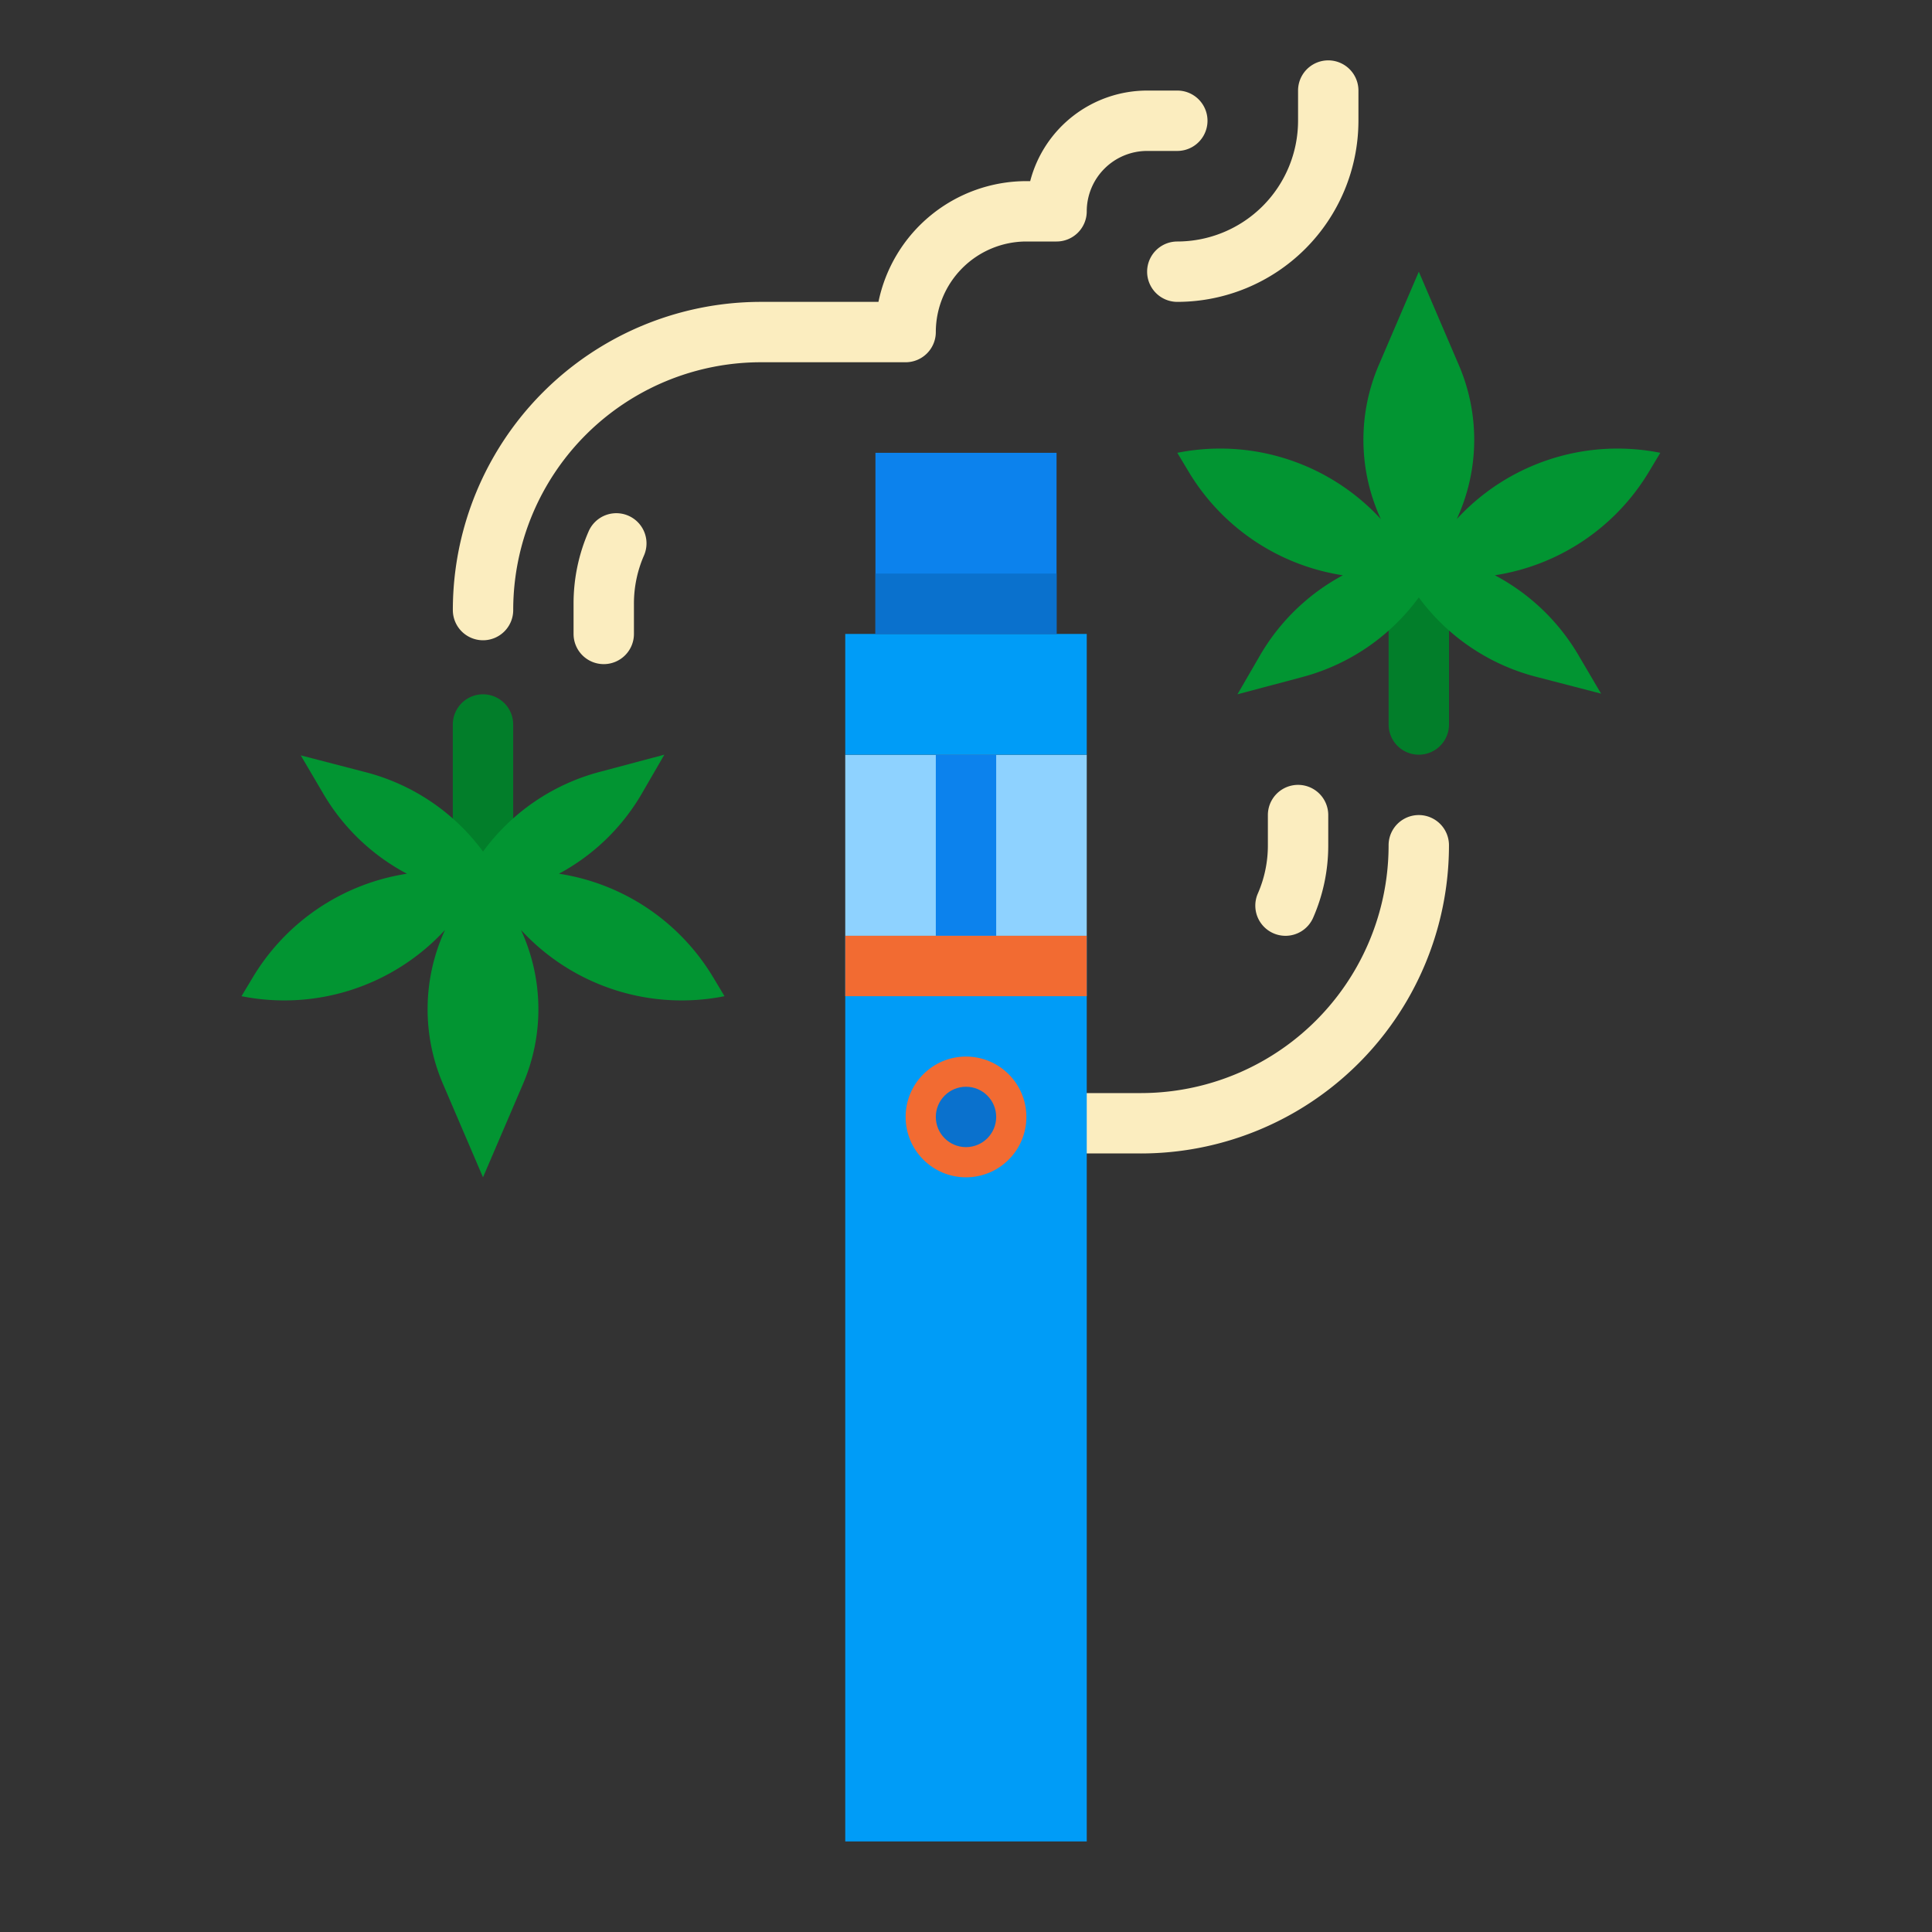 <svg xmlns="http://www.w3.org/2000/svg" viewBox="0 0 512 512"><rect x="0" y="0" width="512" height="512" fill="#333333" stroke="none"/><path fill="#fbedbf" d="M340.668,248a8,8,0,0,1-7.327-11.205A31.774,31.774,0,0,0,336,224v-8a8,8,0,0,1,16,0v8a47.682,47.682,0,0,1-4,19.2A8,8,0,0,1,340.668,248Z"/><path fill="#fbedbf" d="M302.323,305.677H288a8,8,0,0,1,0-16h14.323A65.669,65.669,0,0,0,367.992,224a8,8,0,1,1,16,0,81.668,81.668,0,0,1-81.669,81.678Z"/><path fill="#027e2a" d="M128 184h0a8 8 0 0 1 8 8v33.679a8 8 0 0 1-8 8h0a8 8 0 0 1-8-8V192a8 8 0 0 1 8-8zM376 150.323h0a8 8 0 0 1 8 8V192a8 8 0 0 1-8 8h0a8 8 0 0 1-8-8V158.323A8 8 0 0 1 376 150.323z"/><rect width="64" height="240" x="224" y="248" fill="#009cf7"/><circle cx="256" cy="296" r="16" fill="#f26b32"/><circle cx="256" cy="296" r="8" fill="#0a71cd"/><rect width="64" height="48" x="224" y="200" fill="#8ed2ff"/><rect width="64" height="32" x="224" y="168" fill="#009cf7"/><rect width="48" height="48" x="232" y="120" fill="#0c82ed"/><rect width="16" height="48" x="248" y="200" fill="#0c82ed"/><path fill="#fbedbf" d="M312 80a8 8 0 0 1 0-16 32.036 32.036 0 0 0 32-32V24a8 8 0 0 1 16 0v8A48.054 48.054 0 0 1 312 80zM160 176a8 8 0 0 1-8-8v-8a47.682 47.682 0 0 1 4-19.2 8 8 0 0 1 14.662 6.406A31.774 31.774 0 0 0 168 160v8A8 8 0 0 1 160 176z"/><path fill="#029532" d="M440 120a57.887 57.887 0 0 0-53.939 17.562A50.125 50.125 0 0 0 386.63 96.8L376 72 365.37 96.8a50.125 50.125 0 0 0 .569 40.759A57.887 57.887 0 0 0 312 120h0l3.013 5.021a57.884 57.884 0 0 0 40.861 27.436 56.009 56.009 0 0 0-21.981 21.27L327.94 184l17.234-4.587a56.051 56.051 0 0 0 30.818-21.09 56.051 56.051 0 0 0 31.049 21.022l17.263 4.477-6.019-10.234a56.029 56.029 0 0 0-22.129-21.136 57.884 57.884 0 0 0 40.831-27.431L440 120zM64 264a57.887 57.887 0 0 0 53.939-17.562 50.125 50.125 0 0 0-.569 40.759L128 312l10.63-24.8a50.125 50.125 0 0 0-.569-40.759A57.887 57.887 0 0 0 192 264h0l-3.013-5.021a57.884 57.884 0 0 0-40.861-27.436 56.009 56.009 0 0 0 21.981-21.27L176.06 200l-17.234 4.587a56.051 56.051 0 0 0-30.818 21.09 56.051 56.051 0 0 0-31.049-21.022L79.7 200.178l6.019 10.234a56.029 56.029 0 0 0 22.129 21.136 57.884 57.884 0 0 0-40.831 27.431L64 264z"/><path fill="#fbedbf" d="M128.009,169.677a8,8,0,0,1-8-8A81.668,81.668,0,0,1,201.677,80H232.8A40.071,40.071,0,0,1,272,48h1.013A32.054,32.054,0,0,1,304,24h8a8,8,0,0,1,0,16h-8a16.019,16.019,0,0,0-16,16,8,8,0,0,1-8,8h-8a24.028,24.028,0,0,0-24,24,8,8,0,0,1-8,8H201.677a65.669,65.669,0,0,0-65.669,65.676A8,8,0,0,1,128.009,169.677Z"/><rect width="48" height="16" x="232" y="152" fill="#0a71cd"/><rect width="64" height="16" x="224" y="248" fill="#f26b32"/></svg>